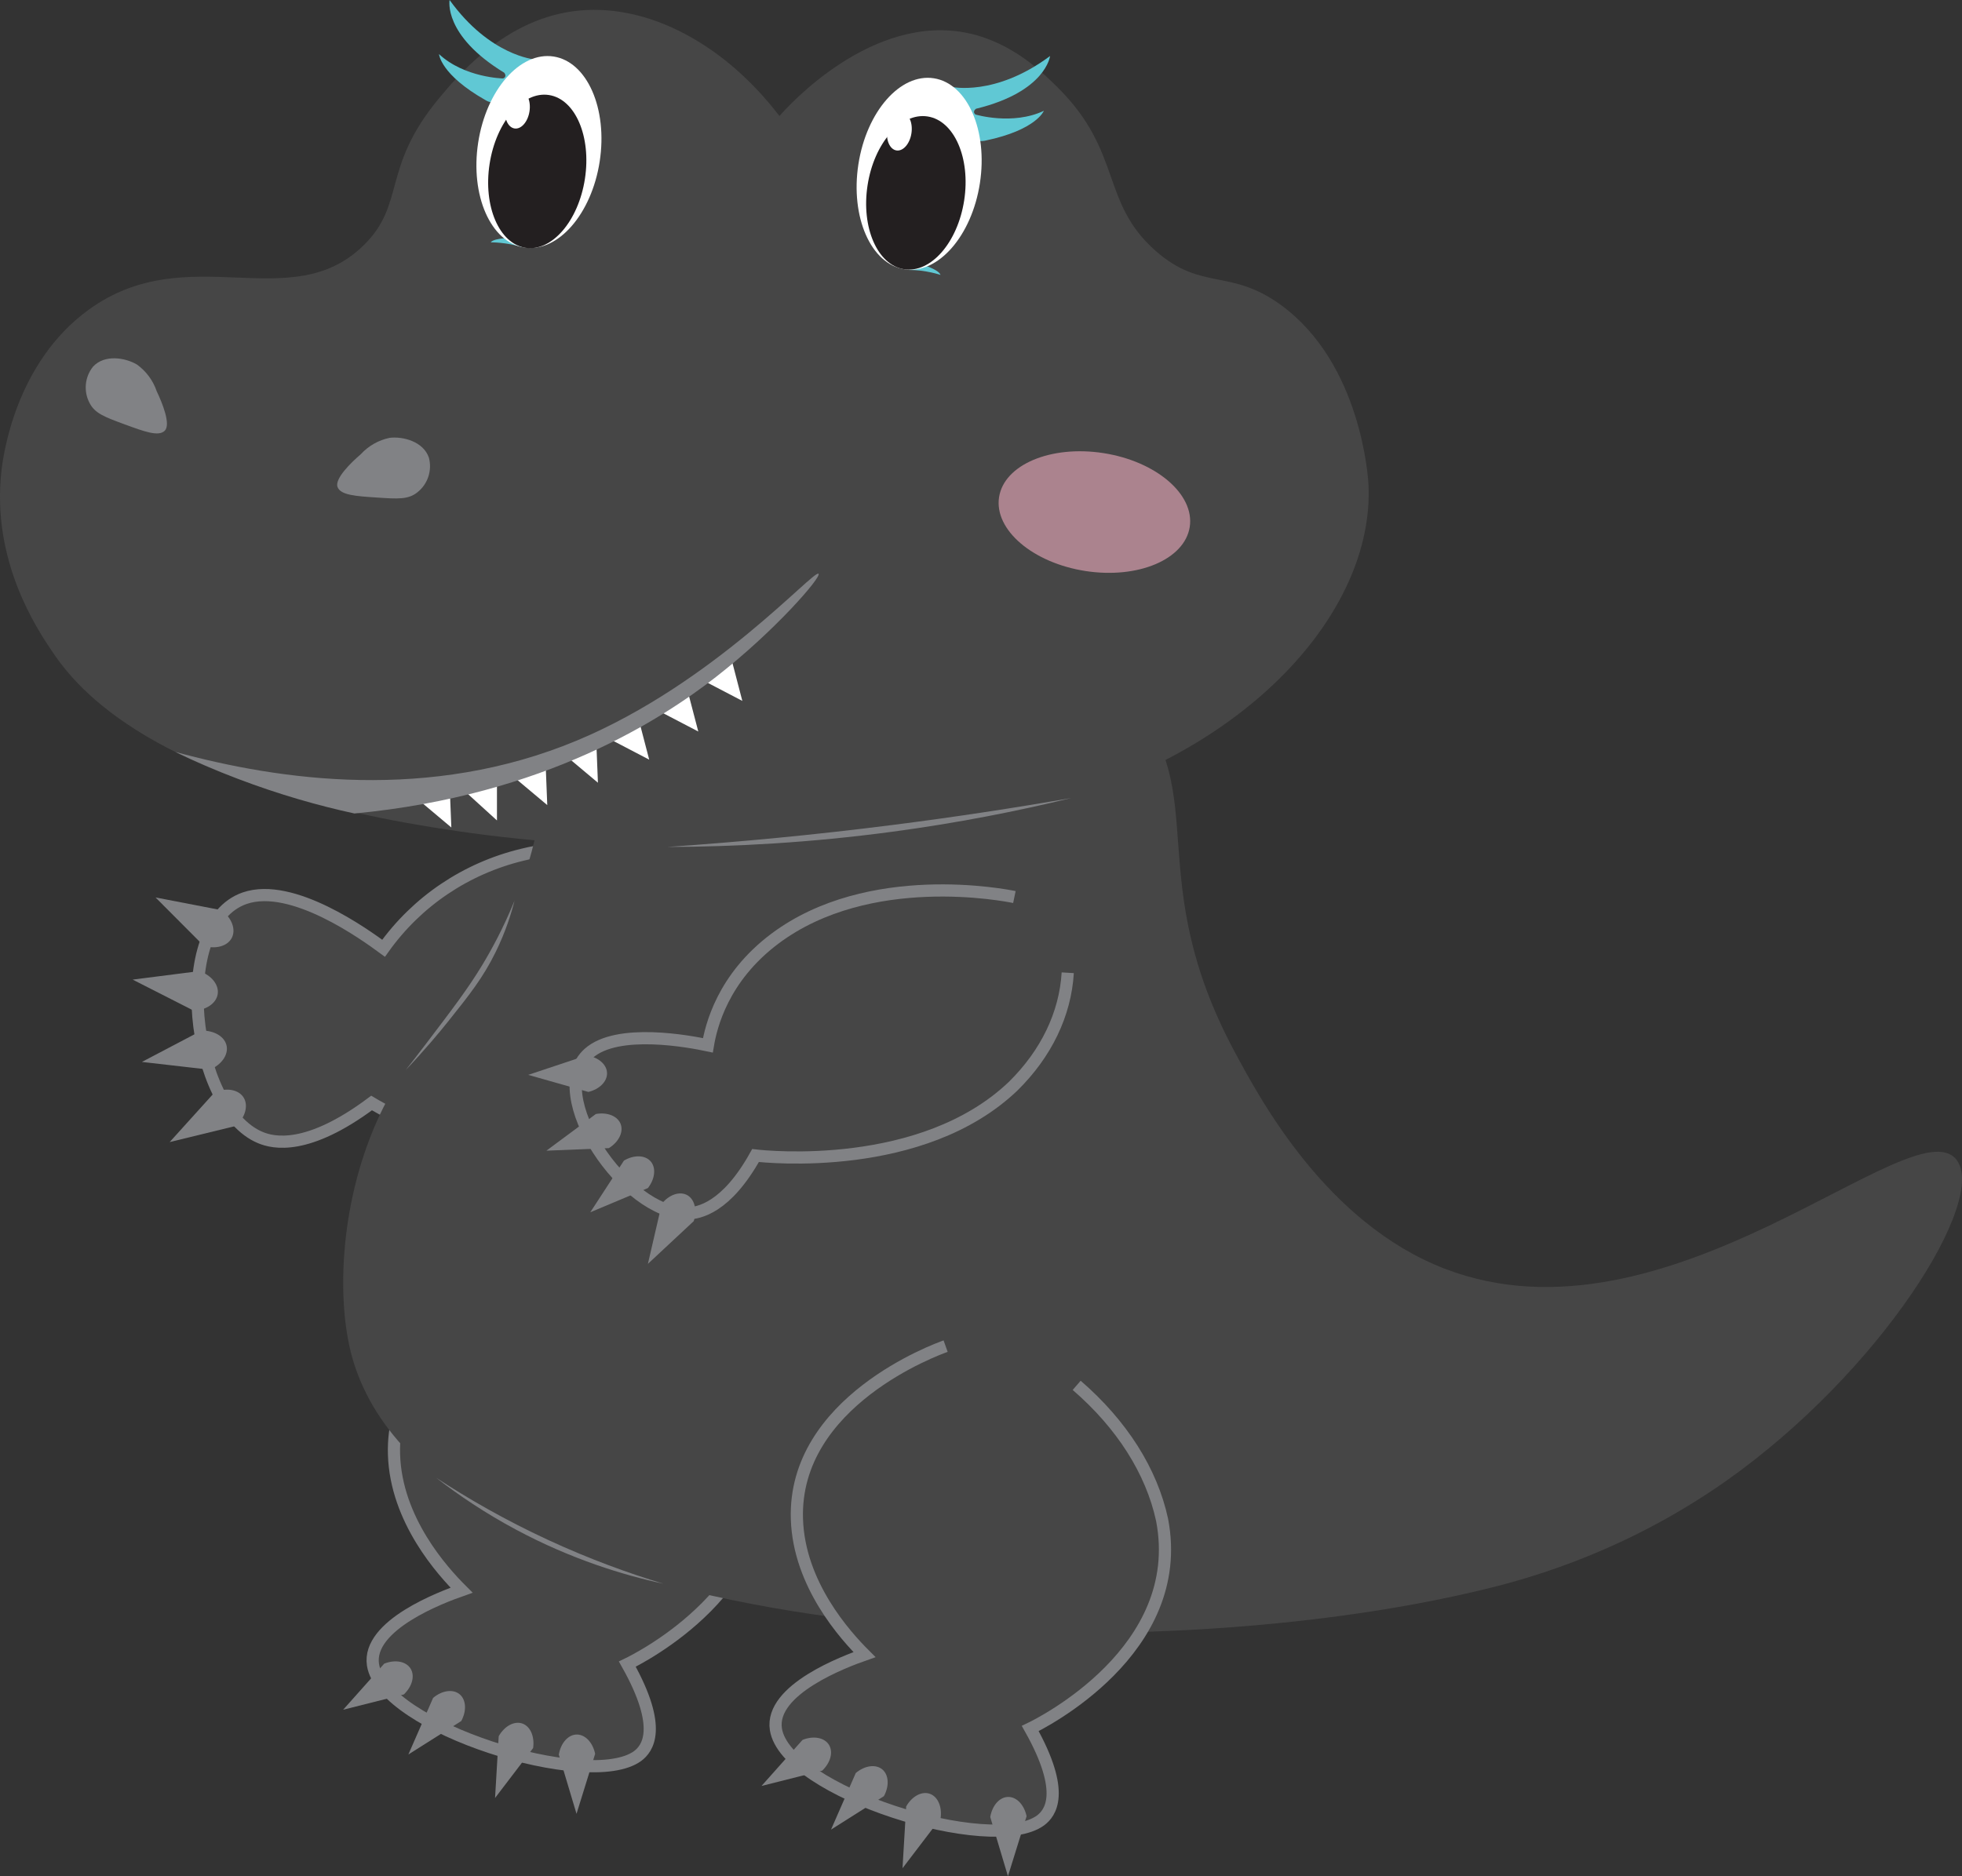 <svg width="161" height="154" viewBox="0 0 161 154" fill="none" xmlns="http://www.w3.org/2000/svg">
<rect x="0" y="0" width="161" height="154" fill="#333333" stroke="none"/>
<path d="M55.288 108.422C58.997 111.624 61.439 115.472 62.298 119.465C64.361 130.196 52.316 136.185 51.478 136.588C54.464 141.896 53.099 143.548 52.331 144.127C48.335 147.068 31.4 141.788 30.607 136.648C30.105 133.373 36.312 131.073 37.876 130.523C36.328 128.976 32.496 124.767 32.332 119.385C32.032 109.753 43.767 105.477 44.535 105.204" fill="#464646"/>
<path d="M55.288 108.422C58.997 111.624 61.439 115.472 62.298 119.465C64.361 130.196 52.316 136.185 51.478 136.588C54.464 141.896 53.099 143.548 52.331 144.127C48.335 147.068 31.4 141.788 30.607 136.648C30.105 133.373 36.312 131.073 37.876 130.523C36.328 128.976 32.496 124.767 32.332 119.385C32.032 109.753 43.767 105.477 44.535 105.204" stroke="#818285" stroke-miterlimit="10"/>
<path d="M68.189 85.581C65.776 89.65 62.061 92.738 57.613 94.371C44.993 99.105 31.416 91.089 30.493 90.534C25.234 94.457 22.451 93.828 21.358 93.367C15.64 90.988 13.95 75.825 20.091 73.719C24.005 72.384 29.991 76.743 31.476 77.832C34.212 73.989 38.223 71.282 42.848 70.16C54.938 67.174 66.19 75.412 66.916 75.961" fill="#464646"/>
<path d="M68.189 85.581C65.776 89.65 62.061 92.738 57.613 94.371C44.993 99.105 31.416 91.089 30.493 90.534C25.234 94.457 22.451 93.828 21.358 93.367C15.64 90.988 13.95 75.825 20.091 73.719C24.005 72.384 29.991 76.743 31.476 77.832C34.212 73.989 38.223 71.282 42.848 70.16C54.938 67.174 66.19 75.412 66.916 75.961" stroke="#818285" stroke-miterlimit="10"/>
<path d="M46.146 61.418C43.575 65.57 45.243 67.864 41.234 76.104C37.187 84.424 33.763 85.635 30.92 92.042C27.811 99.044 27.568 107.136 29.015 111.802C36.135 134.764 91.768 137.925 122.281 130.333C125.828 129.45 133.58 127.248 141.702 121.511C154.316 112.596 163.218 98.406 160.514 95.149C156.9 90.8 136.885 111.186 118.575 104.143C108.82 100.391 103.393 90.2 101.305 86.311C93.708 72.143 99.384 65.071 92.997 57.844C82.613 46.096 53.746 49.146 46.146 61.421V61.418Z" fill="#464646"/>
<path d="M87.618 79.843C87.416 83.233 85.855 86.48 83.138 89.154C75.677 96.28 62.874 94.946 61.999 94.844C59.598 99.158 57.342 99.581 56.385 99.597C51.331 99.708 44.612 89.802 48.298 86.467C50.658 84.348 56.616 85.488 58.088 85.8C58.344 84.272 59.288 80.259 63.6 77.035C71.318 71.269 82.51 73.477 83.24 73.629" fill="#464646"/>
<path d="M87.618 79.843C87.416 83.233 85.855 86.48 83.138 89.154C75.677 96.28 62.874 94.946 61.999 94.844C59.598 99.158 57.342 99.581 56.385 99.597C51.331 99.708 44.612 89.802 48.298 86.467C50.658 84.348 56.616 85.488 58.088 85.8C58.344 84.272 59.288 80.259 63.6 77.035C71.318 71.269 82.51 73.477 83.24 73.629" stroke="#818285" stroke-miterlimit="10"/>
<path d="M88.351 113.708C92.059 116.911 94.501 120.758 95.36 124.751C97.423 135.482 85.378 141.471 84.541 141.874C87.526 147.183 86.161 148.835 85.394 149.413C81.398 152.354 64.462 147.075 63.669 141.934C63.167 138.659 69.375 136.359 70.938 135.81C69.39 134.262 65.558 130.053 65.394 124.672C65.094 115.039 76.83 110.763 77.597 110.49" fill="#464646"/>
<path d="M88.351 113.708C92.059 116.911 94.501 120.758 95.36 124.751C97.423 135.482 85.378 141.471 84.541 141.874C87.526 147.183 86.161 148.835 85.394 149.413C81.398 152.355 64.462 147.075 63.669 141.934C63.167 138.659 69.375 136.359 70.938 135.81C69.39 134.262 65.558 130.053 65.394 124.672C65.094 115.039 76.83 110.763 77.597 110.49" stroke="#818285" stroke-miterlimit="10"/>
<path d="M0.123 38.617C-0.727 46.045 3.052 51.646 4.299 53.498C6.369 56.567 12.516 64.175 35.447 67.898C46.374 69.674 63.944 71.024 85.893 66.065C102.259 61.834 112.766 50.286 112.299 39.815C112.277 39.316 111.727 29.878 105.137 25.052C100.958 21.993 98.62 23.918 94.839 20.599C90.309 16.624 92.119 12.504 86.863 7.25C85.621 6.007 83.129 3.517 79.48 2.729C71.564 1.023 64.645 8.739 63.96 9.524C59.272 3.374 52.512 -0.156 46.33 1.039C41.013 2.065 37.478 6.319 36.012 8.085C31.271 13.794 33.324 16.723 29.837 20.138C23.816 26.034 15.419 19.525 7.282 25.418C1.248 29.789 0.259 37.433 0.123 38.617Z" fill="#464646"/>
<path d="M54.799 69.512C60.659 69.112 66.806 68.531 73.209 67.717C78.311 67.069 83.217 66.32 87.911 65.5C83.489 66.58 78.57 67.552 73.206 68.27C66.474 69.172 60.283 69.503 54.799 69.516V69.512Z" fill="#818285"/>
<path d="M42.229 73.912C41.288 76.222 40.308 77.991 39.582 79.195C38.404 81.143 37.19 82.737 34.929 85.711C34.243 86.613 33.671 87.347 33.289 87.833C34.815 86.225 35.999 84.812 36.83 83.77C38.546 81.622 39.648 80.228 40.665 78.159C41.512 76.441 41.97 74.925 42.226 73.912H42.229Z" fill="#818285"/>
<path d="M35.832 121.32C38.378 122.988 41.427 124.754 44.977 126.396C48.408 127.985 51.614 129.141 54.448 129.993C51.138 129.278 46.904 127.988 42.371 125.567C39.8 124.192 37.627 122.718 35.829 121.323L35.832 121.32Z" fill="#818285"/>
<path d="M31.978 35.936C33.068 35.809 34.739 36.232 35.194 37.563C35.475 38.614 35.105 39.733 34.253 40.406C33.507 41.01 32.645 40.953 30.929 40.838C29.214 40.724 27.95 40.648 27.698 39.974C27.448 39.301 28.778 37.992 29.602 37.286C30.234 36.597 31.065 36.124 31.978 35.936Z" fill="#818285"/>
<path d="M11.227 29.916C10.28 29.357 8.583 29.065 7.632 30.097C6.953 30.945 6.843 32.121 7.351 33.08C7.79 33.935 8.602 34.23 10.22 34.828C11.837 35.422 13.021 35.863 13.524 35.349C14.026 34.834 13.331 33.096 12.86 32.115C12.56 31.228 11.989 30.459 11.23 29.916H11.227Z" fill="#818285"/>
<path d="M40.268 19.893C40.268 19.893 41.55 19.868 42.88 20.3L42.21 19.544C42.21 19.544 40.565 19.48 40.268 19.893Z" fill="#60C8D4"/>
<path d="M36.025 4.441C36.025 4.441 36.133 6.122 39.857 8.228C39.857 8.228 42.106 9.734 43.866 4.876C43.866 4.876 40.189 4.581 36.894 0C36.894 0 36.335 2.894 41.377 5.969C41.377 5.969 41.648 6.29 41.282 6.439C41.282 6.439 38.117 6.385 36.025 4.441Z" fill="#60C8D4"/>
<path d="M49.21 13.254C49.877 8.925 48.185 5.068 45.431 4.639C42.678 4.21 39.905 7.373 39.239 11.702C38.572 16.032 40.264 19.889 43.018 20.317C45.771 20.746 48.544 17.584 49.21 13.254Z" fill="white"/>
<path d="M85.659 9.095C85.659 9.095 85.05 10.665 80.87 11.538C80.87 11.538 78.274 12.288 78.056 7.126C78.056 7.126 81.651 7.964 86.168 4.597C86.168 4.597 85.833 7.526 80.1 8.924C80.1 8.924 79.743 9.146 80.049 9.4C80.049 9.4 83.082 10.312 85.659 9.095Z" fill="#60C8D4"/>
<path d="M77.178 22.565C77.178 22.565 75.962 22.149 74.565 22.158L75.431 21.641C75.431 21.641 77.02 22.079 77.178 22.565Z" fill="#60C8D4"/>
<path d="M80.409 15.04C81.076 10.711 79.384 6.853 76.63 6.425C73.877 5.996 71.105 9.158 70.438 13.488C69.772 17.817 71.463 21.674 74.217 22.103C76.97 22.532 79.743 19.369 80.409 15.04Z" fill="white"/>
<path d="M47.998 14.678C48.531 11.216 47.212 8.136 45.052 7.8C42.892 7.463 40.708 9.998 40.175 13.46C39.642 16.923 40.961 20.002 43.122 20.339C45.282 20.675 47.465 18.141 47.998 14.678Z" fill="#231F20"/>
<path d="M43.45 9.141C43.583 8.281 43.247 7.515 42.7 7.43C42.154 7.345 41.603 7.973 41.471 8.833C41.339 9.693 41.675 10.459 42.221 10.544C42.768 10.63 43.318 10.001 43.45 9.141Z" fill="white"/>
<path d="M79.12 16.445C79.653 12.983 78.31 9.9 76.121 9.559C73.931 9.218 71.724 11.748 71.191 15.211C70.658 18.674 72.001 21.757 74.19 22.098C76.38 22.439 78.587 19.908 79.12 16.445Z" fill="#231F20"/>
<path d="M74.791 10.945C74.924 10.085 74.588 9.319 74.041 9.234C73.495 9.149 72.944 9.777 72.812 10.637C72.68 11.497 73.015 12.263 73.562 12.348C74.108 12.433 74.659 11.805 74.791 10.945Z" fill="white"/>
<path opacity="0.57" d="M97.629 43.247C98.04 40.575 94.871 37.864 90.55 37.191C86.229 36.519 82.393 38.139 81.982 40.811C81.571 43.483 84.74 46.194 89.061 46.867C93.381 47.539 97.217 45.919 97.629 43.247Z" fill="#F7B1C4"/>
<path d="M12.759 73.658C14.082 74.986 15.406 76.317 16.733 77.645C17.721 77.921 18.65 77.658 19.007 77.007C19.383 76.32 19.042 75.361 18.18 74.707C16.373 74.357 14.566 74.011 12.759 73.661V73.658Z" fill="#818285"/>
<path d="M10.886 80.405C12.554 81.254 14.225 82.105 15.893 82.953C16.919 82.909 17.719 82.366 17.858 81.635C18.003 80.866 17.381 80.059 16.36 79.707C14.534 79.939 12.712 80.174 10.886 80.405Z" fill="#818285"/>
<path d="M11.641 87.162C13.498 87.375 15.359 87.588 17.216 87.801C18.161 87.401 18.726 86.613 18.603 85.879C18.474 85.107 17.611 84.57 16.534 84.593C14.904 85.45 13.274 86.305 11.644 87.162H11.641Z" fill="#818285"/>
<path d="M13.919 93.742C15.735 93.297 17.555 92.856 19.371 92.411C20.123 91.706 20.382 90.772 20.016 90.127C19.63 89.447 18.639 89.24 17.631 89.637C16.392 91.007 15.154 92.376 13.919 93.745V93.742Z" fill="#818285"/>
<path d="M37.76 64.594L40.78 63.67V67.342L37.76 64.594Z" fill="white"/>
<path d="M41.78 63.457L44.762 62.409L44.908 66.081L41.78 63.457Z" fill="white"/>
<path d="M33.908 65.29L36.89 64.245L37.036 67.918L33.908 65.29Z" fill="white"/>
<path d="M45.938 61.621L48.92 60.576L49.065 64.245L45.938 61.621Z" fill="white"/>
<path d="M49.659 60.465L52.347 58.797L53.273 62.352L49.659 60.465Z" fill="white"/>
<path d="M53.684 58.155L56.372 56.49L57.301 60.042L53.684 58.155Z" fill="white"/>
<path d="M57.301 55.642L59.989 53.974L60.915 57.529L57.301 55.642Z" fill="white"/>
<path d="M14.383 61.716C22.982 64.064 35.261 65.83 47.363 60.773C58.599 56.074 66.816 46.696 67.169 47.096C67.413 47.373 63.6 51.785 58.744 55.569C54.388 58.962 44.769 65.29 29.085 66.77C26.178 66.138 22.937 65.23 19.491 63.914C17.655 63.216 15.953 62.472 14.383 61.716Z" fill="#818285"/>
<path d="M43.345 88.224C44.991 88.691 46.636 89.158 48.282 89.625C49.195 89.402 49.818 88.776 49.814 88.097C49.811 87.382 49.113 86.769 48.134 86.629C46.538 87.159 44.94 87.693 43.345 88.224Z" fill="#818285"/>
<path d="M44.835 94.447C46.544 94.377 48.253 94.308 49.962 94.238C50.761 93.742 51.159 92.951 50.948 92.306C50.723 91.629 49.87 91.261 48.897 91.436C47.545 92.44 46.19 93.444 44.838 94.447H44.835Z" fill="#818285"/>
<path d="M48.434 99.505C50.01 98.841 51.589 98.177 53.166 97.516C53.744 96.773 53.845 95.889 53.422 95.359C52.976 94.803 52.051 94.758 51.201 95.26C50.278 96.674 49.356 98.091 48.437 99.505H48.434Z" fill="#818285"/>
<path d="M53.166 103.736C54.42 102.567 55.674 101.398 56.928 100.229C57.216 99.33 57.007 98.469 56.429 98.116C55.82 97.748 54.935 98.027 54.31 98.793C53.927 100.442 53.548 102.087 53.166 103.736Z" fill="#818285"/>
<path d="M28.162 140.333C29.821 139.914 31.479 139.498 33.138 139.078C33.82 138.43 34.051 137.573 33.709 136.985C33.352 136.369 32.443 136.184 31.527 136.553C30.405 137.814 29.284 139.072 28.159 140.333H28.162Z" fill="#818285"/>
<path d="M33.507 144.009C34.954 143.094 36.401 142.176 37.85 141.261C38.299 140.432 38.252 139.545 37.749 139.091C37.219 138.615 36.299 138.726 35.541 139.361C34.865 140.908 34.186 142.458 33.51 144.006L33.507 144.009Z" fill="#818285"/>
<path d="M40.627 147.573C41.666 146.207 42.709 144.845 43.748 143.479C43.881 142.545 43.533 141.728 42.902 141.48C42.241 141.22 41.414 141.645 40.924 142.506C40.823 144.193 40.725 145.883 40.624 147.57L40.627 147.573Z" fill="#818285"/>
<path d="M47.309 148.876C47.817 147.233 48.329 145.594 48.837 143.951C48.642 143.027 48.035 142.382 47.359 142.369C46.648 142.354 46.02 143.04 45.855 144.018C46.339 145.638 46.825 147.259 47.309 148.879V148.876Z" fill="#818285"/>
<path d="M62.491 146.589C64.15 146.169 65.808 145.753 67.467 145.334C68.149 144.686 68.38 143.828 68.039 143.24C67.682 142.624 66.772 142.44 65.856 142.808C64.734 144.069 63.613 145.327 62.488 146.589H62.491Z" fill="#818285"/>
<path d="M68.189 150.175C69.636 149.26 71.083 148.342 72.533 147.427C72.982 146.598 72.934 145.712 72.432 145.258C71.901 144.781 70.982 144.892 70.224 145.528C69.548 147.075 68.869 148.625 68.193 150.172L68.189 150.175Z" fill="#818285"/>
<path d="M74.063 153.339C75.102 151.973 76.144 150.61 77.184 149.244C77.317 148.31 76.969 147.494 76.337 147.246C75.677 146.985 74.849 147.411 74.36 148.272C74.259 149.959 74.161 151.649 74.06 153.336L74.063 153.339Z" fill="#818285"/>
<path d="M82.712 153.997C83.221 152.354 83.732 150.715 84.241 149.073C84.045 148.148 83.439 147.503 82.763 147.491C82.052 147.475 81.423 148.161 81.259 149.139C81.742 150.759 82.229 152.38 82.712 154V153.997Z" fill="#818285"/>
</svg>
